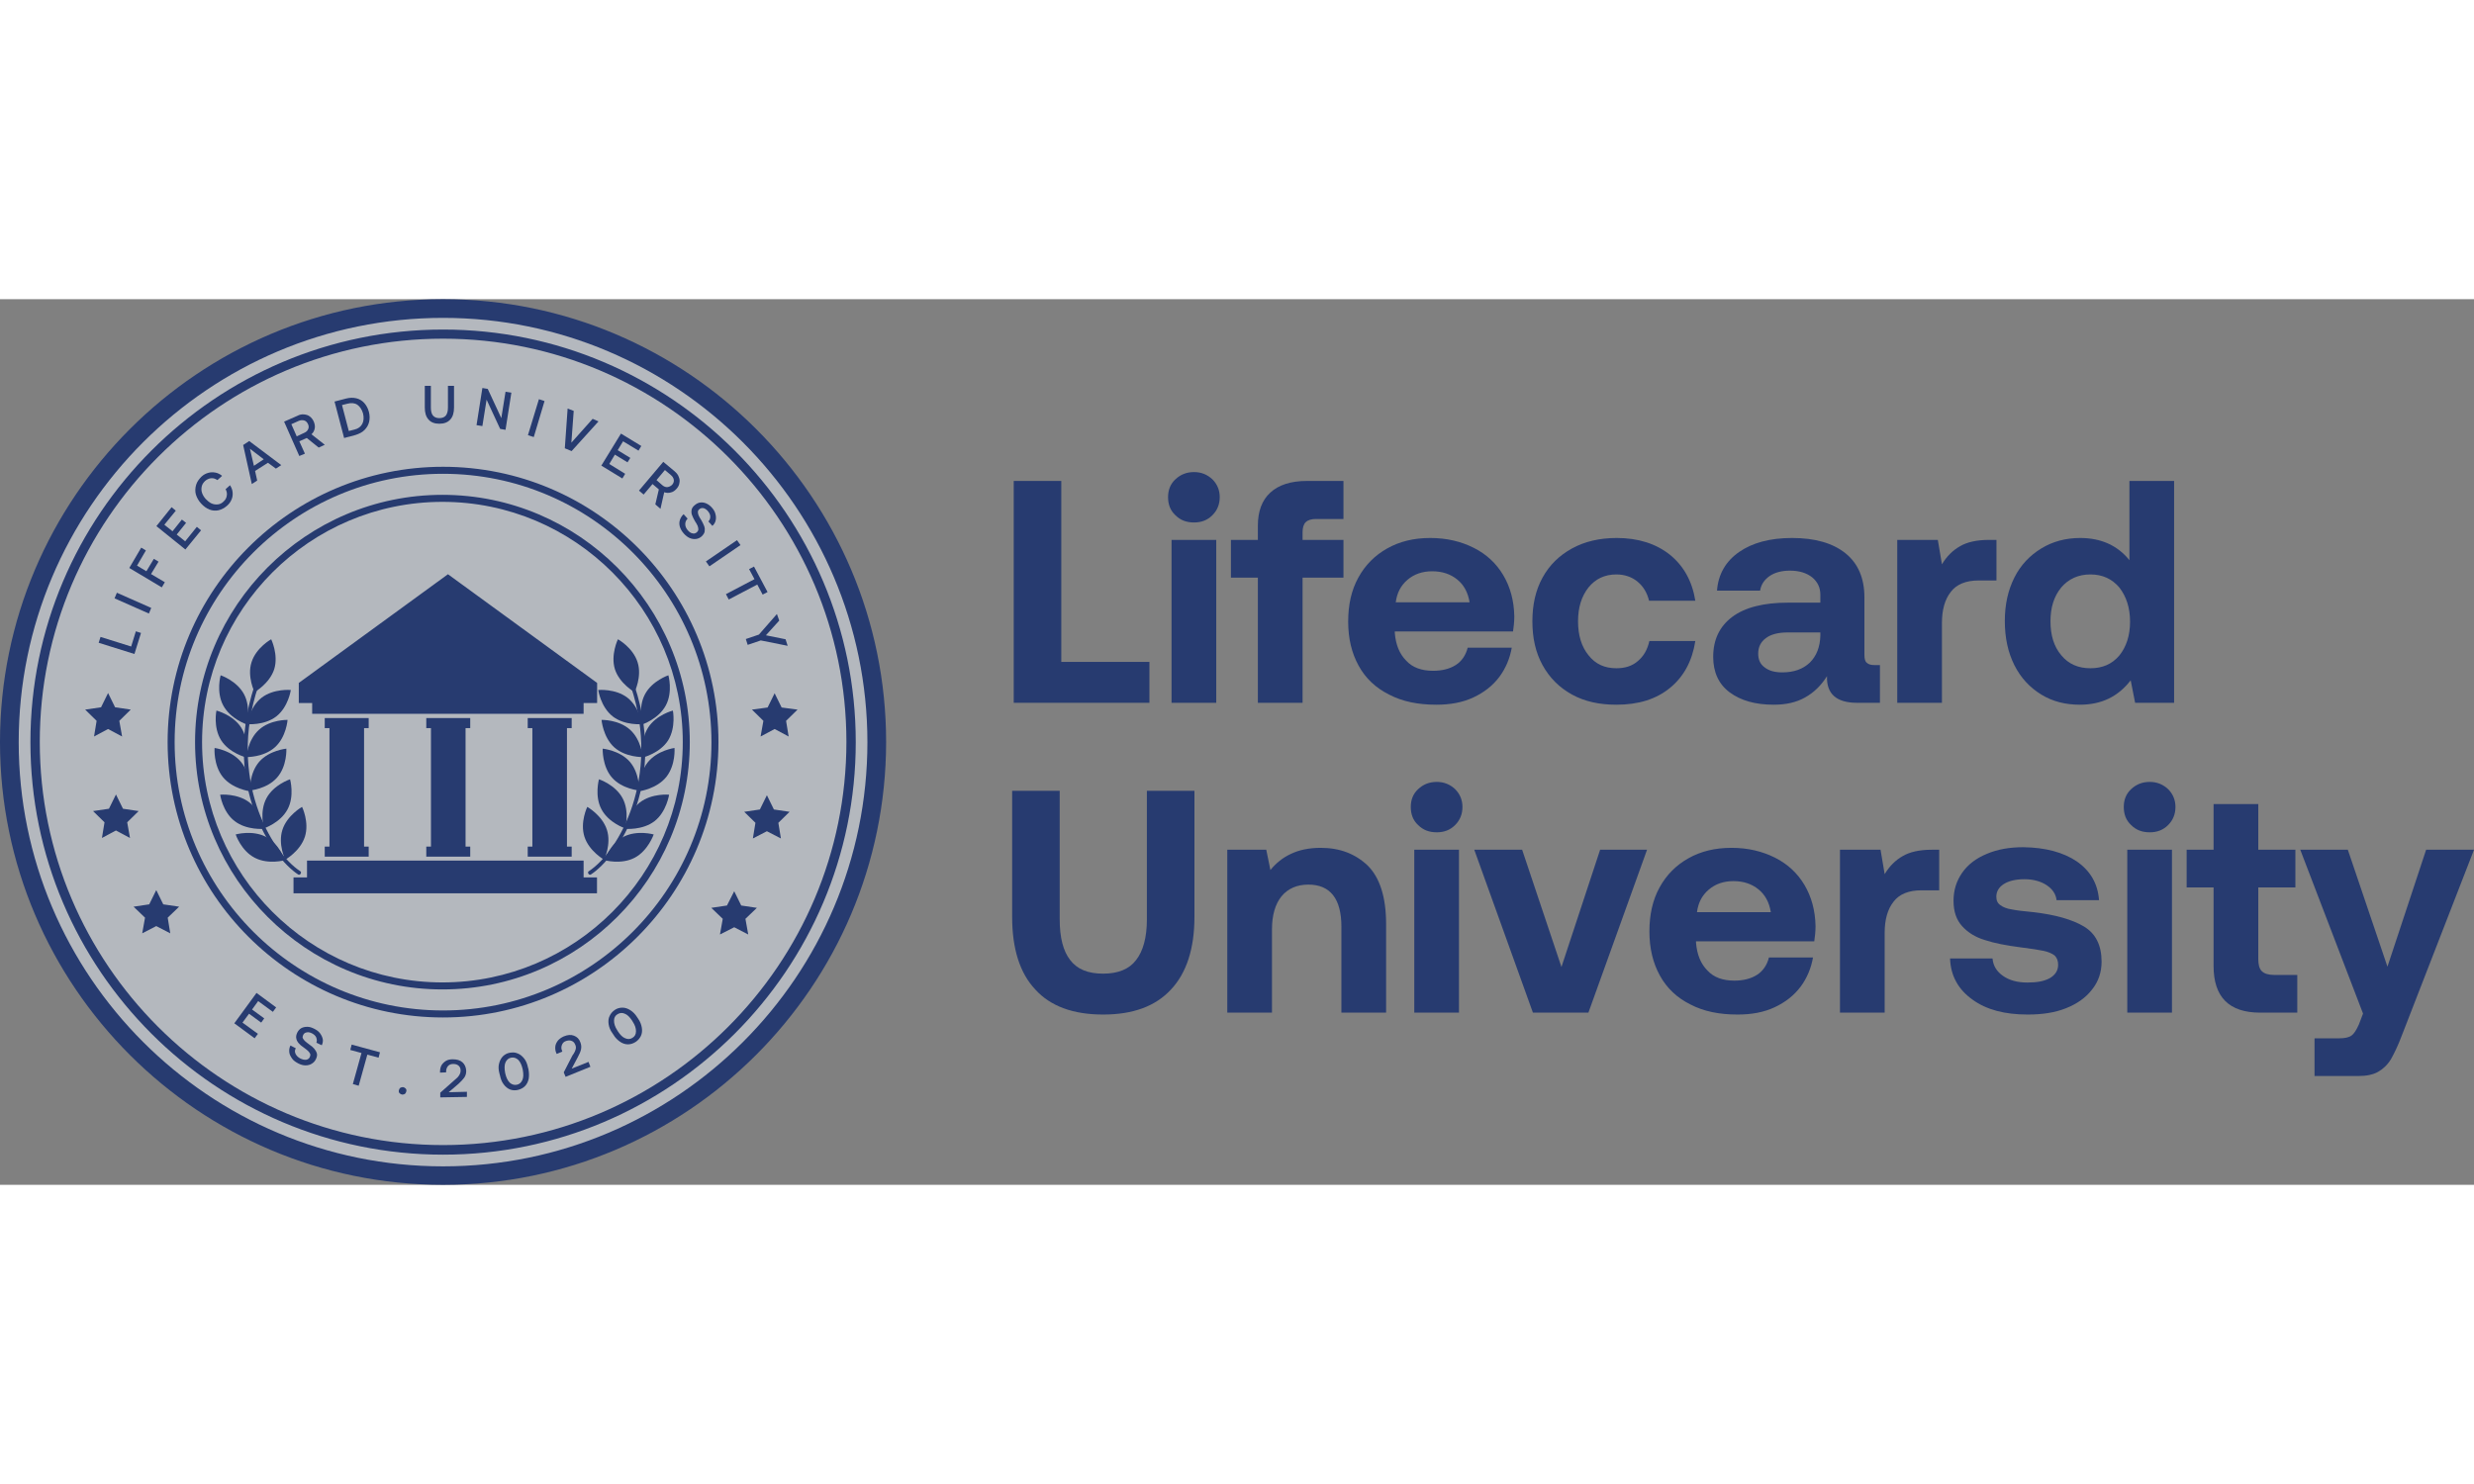 <svg width="150" height="90" viewBox="0 0 229 82" fill="none" xmlns="http://www.w3.org/2000/svg">
<rect x="0" y="0" width="229" height="82" fill="#808080" stroke="none"/>
<g clip-path="url(#clip0_433_7019)">
<path d="M81.132 41.012C81.132 63.173 63.169 81.157 40.987 81.157C18.826 81.136 0.863 63.173 0.863 41.012C0.863 18.851 18.826 0.867 41.008 0.867C63.169 0.867 81.132 18.83 81.132 41.012Z" fill="#E8F0FC" fill-opacity="0.5"/>
<path d="M41.011 82C18.395 82 0 63.605 0 41.011C0 18.395 18.395 0 41.011 0C63.626 0 82.022 18.395 82.022 41.011C82 63.605 63.605 82 41.011 82ZM41.011 1.731C19.348 1.731 1.731 19.348 1.731 41.011C1.731 62.674 19.348 80.29 41.011 80.29C62.674 80.29 80.29 62.674 80.29 41.011C80.269 19.348 62.652 1.731 41.011 1.731Z" fill="#273B70"/>
<path d="M41.009 66.505C26.964 66.505 15.516 55.078 15.516 41.011C15.516 26.944 26.942 15.518 41.009 15.518C55.077 15.518 66.503 26.944 66.503 41.011C66.482 55.057 55.055 66.505 41.009 66.505ZM41.009 16.167C27.31 16.167 16.165 27.312 16.165 41.011C16.165 54.711 27.31 65.856 41.009 65.856C54.709 65.856 65.854 54.711 65.854 41.011C65.832 27.312 54.709 16.167 41.009 16.167Z" fill="#273B70"/>
<path d="M41.014 79.207C19.956 79.207 2.816 62.067 2.816 41.01C2.816 19.953 19.956 2.812 41.014 2.812C62.071 2.812 79.211 19.953 79.211 41.01C79.211 62.067 62.071 79.207 41.014 79.207ZM41.014 3.657C20.433 3.657 3.682 20.407 3.682 40.988C3.682 61.569 20.433 78.32 41.014 78.32C61.595 78.32 78.346 61.569 78.346 40.988C78.346 20.407 61.595 3.657 41.014 3.657Z" fill="#273B70"/>
<path d="M40.952 63.909C28.334 63.909 18.055 53.629 18.055 41.012C18.055 28.395 28.334 18.115 40.952 18.115C53.569 18.115 63.848 28.395 63.848 41.012C63.848 53.629 53.59 63.909 40.952 63.909ZM40.952 18.765C28.681 18.765 18.704 28.741 18.704 41.012C18.704 53.283 28.681 63.26 40.952 63.26C53.222 63.26 63.199 53.283 63.199 41.012C63.199 28.741 53.222 18.765 40.952 18.765Z" fill="#273B70"/>
<path d="M71.701 36.486L72.35 37.806L73.822 38.001L72.761 39.04L72.999 40.49L71.701 39.797L70.402 40.49L70.662 39.04L69.602 38.001L71.052 37.806L71.701 36.486Z" fill="#273B70"/>
<path d="M67.961 54.818L68.61 56.139L70.06 56.355L68.999 57.372L69.259 58.822L67.961 58.151L66.641 58.822L66.9 57.372L65.84 56.355L67.29 56.139L67.961 54.818Z" fill="#273B70"/>
<path d="M70.986 45.928L71.635 47.248L73.085 47.464L72.046 48.481L72.284 49.931L70.986 49.261L69.688 49.931L69.925 48.481L68.887 47.464L70.337 47.248L70.986 45.928Z" fill="#273B70"/>
<path d="M10.004 36.465L9.354 37.785L7.883 38.001L8.943 39.04L8.705 40.49L10.004 39.798L11.302 40.49L11.043 39.04L12.103 38.001L10.653 37.785L10.004 36.465Z" fill="#273B70"/>
<path d="M14.463 54.711L13.813 56.031L12.363 56.248L13.424 57.265L13.164 58.715L14.463 58.044L15.761 58.715L15.523 57.265L16.583 56.248L15.112 56.031L14.463 54.711Z" fill="#273B70"/>
<path d="M10.734 45.859L10.085 47.179L8.613 47.396L9.674 48.435L9.436 49.885L10.734 49.192L12.033 49.885L11.773 48.435L12.833 47.396L11.383 47.179L10.734 45.859Z" fill="#273B70"/>
<path d="M55.271 37.391H27.656V35.53L41.464 25.467L55.271 35.53V37.391Z" fill="#273B70"/>
<path d="M54.02 36.268H28.895V38.389H54.02V36.268Z" fill="#273B70"/>
<path d="M54.02 51.98H28.418V53.56H54.02V51.98Z" fill="#273B70"/>
<path d="M55.259 53.537H27.168V55.009H55.259V53.537Z" fill="#273B70"/>
<path d="M34.127 38.783H30.059V39.714H34.127V38.783Z" fill="#273B70"/>
<path d="M34.127 50.684H30.059V51.614H34.127V50.684Z" fill="#273B70"/>
<path d="M33.699 39.232H30.496V50.746H33.699V39.232Z" fill="#273B70"/>
<path d="M43.526 38.783H39.457V39.714H43.526V38.783Z" fill="#273B70"/>
<path d="M43.526 50.684H39.457V51.614H43.526V50.684Z" fill="#273B70"/>
<path d="M43.094 39.232H39.891V50.746H43.094V39.232Z" fill="#273B70"/>
<path d="M52.916 38.783H48.848V39.714H52.916V38.783Z" fill="#273B70"/>
<path d="M52.916 50.684H48.848V51.614H52.916V50.684Z" fill="#273B70"/>
<path d="M52.48 39.236H49.277V50.75H52.48V39.236Z" fill="#273B70"/>
<path d="M25.383 34.258C24.95 35.6 23.565 36.379 23.565 36.379C23.565 36.379 22.851 34.951 23.284 33.609C23.717 32.246 25.102 31.488 25.102 31.488C25.102 31.488 25.794 32.917 25.383 34.258Z" fill="#273B70"/>
<path d="M25.576 38.632C24.451 39.497 22.871 39.346 22.871 39.346C22.871 39.346 23.109 37.766 24.213 36.9C25.338 36.035 26.918 36.186 26.918 36.186C26.918 36.186 26.702 37.744 25.576 38.632Z" fill="#273B70"/>
<path d="M20.661 37.614C21.331 38.869 22.825 39.367 22.825 39.367C22.825 39.367 23.258 37.83 22.587 36.575C21.916 35.32 20.422 34.822 20.422 34.822C20.422 34.822 19.99 36.359 20.661 37.614Z" fill="#273B70"/>
<path d="M25.449 41.486C24.388 42.438 22.809 42.394 22.809 42.394C22.809 42.394 22.917 40.815 23.977 39.862C25.038 38.91 26.617 38.953 26.617 38.953C26.617 38.953 26.509 40.533 25.449 41.486Z" fill="#273B70"/>
<path d="M20.467 40.838C21.224 42.029 22.761 42.418 22.761 42.418C22.761 42.418 23.085 40.86 22.328 39.67C21.57 38.479 20.034 38.09 20.034 38.09C20.034 38.09 19.709 39.626 20.467 40.838Z" fill="#273B70"/>
<path d="M25.64 44.299C24.71 45.359 23.13 45.489 23.13 45.489C23.13 45.489 23.065 43.909 23.995 42.827C24.926 41.767 26.506 41.615 26.506 41.615C26.506 41.615 26.593 43.238 25.64 44.299Z" fill="#273B70"/>
<path d="M20.62 44.234C21.507 45.338 23.087 45.554 23.087 45.554C23.087 45.554 23.217 43.975 22.329 42.871C21.442 41.767 19.862 41.551 19.862 41.551C19.862 41.551 19.732 43.109 20.62 44.234Z" fill="#273B70"/>
<path d="M26.612 47.243C25.941 48.498 24.426 48.996 24.426 48.996C24.426 48.996 23.994 47.459 24.665 46.204C25.335 44.949 26.85 44.451 26.85 44.451C26.85 44.451 27.283 46.009 26.612 47.243Z" fill="#273B70"/>
<path d="M21.721 48.325C22.846 49.191 24.426 49.039 24.426 49.039C24.426 49.039 24.188 47.459 23.084 46.593C21.959 45.728 20.379 45.879 20.379 45.879C20.379 45.879 20.595 47.459 21.721 48.325Z" fill="#273B70"/>
<path d="M28.22 49.776C27.787 51.118 26.402 51.897 26.402 51.897C26.402 51.897 25.709 50.468 26.142 49.127C26.575 47.785 27.96 47.006 27.96 47.006C27.96 47.006 28.653 48.434 28.22 49.776Z" fill="#273B70"/>
<path d="M23.591 51.724C24.846 52.373 26.383 51.94 26.383 51.94C26.383 51.94 25.863 50.425 24.608 49.776C23.353 49.127 21.816 49.559 21.816 49.559C21.816 49.559 22.314 51.074 23.591 51.724Z" fill="#273B70"/>
<path d="M27.631 53.282C27.61 53.282 27.61 53.26 27.588 53.26C26.398 52.481 24.601 50.425 23.498 47.266C22.61 44.755 21.918 40.73 23.562 35.774C23.584 35.687 23.692 35.644 23.779 35.666C23.866 35.687 23.909 35.795 23.887 35.882C21.095 44.301 25.034 51.161 27.783 52.957C27.869 53.001 27.891 53.109 27.826 53.195C27.783 53.282 27.718 53.304 27.631 53.282Z" fill="#273B70"/>
<path d="M56.916 34.258C57.348 35.6 58.733 36.379 58.733 36.379C58.733 36.379 59.448 34.951 59.015 33.609C58.582 32.246 57.197 31.488 57.197 31.488C57.197 31.488 56.504 32.917 56.916 34.258Z" fill="#273B70"/>
<path d="M56.717 38.632C57.842 39.497 59.422 39.346 59.422 39.346C59.422 39.346 59.184 37.766 58.08 36.9C56.955 36.035 55.375 36.186 55.375 36.186C55.375 36.186 55.591 37.744 56.717 38.632Z" fill="#273B70"/>
<path d="M61.63 37.614C60.959 38.869 59.465 39.367 59.465 39.367C59.465 39.367 59.033 37.83 59.704 36.575C60.374 35.32 61.868 34.822 61.868 34.822C61.868 34.822 62.301 36.359 61.63 37.614Z" fill="#273B70"/>
<path d="M56.848 41.486C57.909 42.438 59.489 42.394 59.489 42.394C59.489 42.394 59.38 40.815 58.32 39.862C57.26 38.91 55.68 38.953 55.68 38.953C55.68 38.953 55.809 40.533 56.848 41.486Z" fill="#273B70"/>
<path d="M61.851 40.838C61.094 42.029 59.557 42.418 59.557 42.418C59.557 42.418 59.233 40.86 59.99 39.67C60.748 38.479 62.284 38.09 62.284 38.09C62.284 38.09 62.587 39.626 61.851 40.838Z" fill="#273B70"/>
<path d="M56.652 44.299C57.582 45.359 59.162 45.489 59.162 45.489C59.162 45.489 59.227 43.909 58.297 42.827C57.366 41.767 55.786 41.615 55.786 41.615C55.786 41.615 55.721 43.238 56.652 44.299Z" fill="#273B70"/>
<path d="M61.677 44.234C60.79 45.338 59.21 45.554 59.21 45.554C59.21 45.554 59.08 43.975 59.967 42.871C60.855 41.767 62.434 41.551 62.434 41.551C62.434 41.551 62.564 43.109 61.677 44.234Z" fill="#273B70"/>
<path d="M55.68 47.243C56.351 48.498 57.866 48.996 57.866 48.996C57.866 48.996 58.299 47.459 57.628 46.204C56.957 44.949 55.442 44.451 55.442 44.451C55.442 44.451 55.009 46.009 55.68 47.243Z" fill="#273B70"/>
<path d="M60.592 48.325C59.467 49.191 57.887 49.039 57.887 49.039C57.887 49.039 58.125 47.459 59.228 46.593C60.354 45.728 61.934 45.879 61.934 45.879C61.934 45.879 61.696 47.459 60.592 48.325Z" fill="#273B70"/>
<path d="M54.099 49.776C54.532 51.118 55.917 51.897 55.917 51.897C55.917 51.897 56.61 50.468 56.177 49.127C55.744 47.785 54.359 47.006 54.359 47.006C54.359 47.006 53.666 48.434 54.099 49.776Z" fill="#273B70"/>
<path d="M58.733 51.724C57.478 52.373 55.941 51.94 55.941 51.94C55.941 51.94 56.461 50.425 57.716 49.776C58.971 49.127 60.508 49.559 60.508 49.559C60.508 49.559 59.988 51.074 58.733 51.724Z" fill="#273B70"/>
<path d="M54.662 53.282C54.684 53.282 54.684 53.26 54.706 53.26C55.896 52.481 57.692 50.425 58.796 47.266C59.683 44.755 60.376 40.73 58.731 35.774C58.709 35.687 58.601 35.644 58.514 35.666C58.428 35.687 58.385 35.795 58.406 35.882C61.198 44.301 57.259 51.161 54.511 52.957C54.424 53.001 54.403 53.109 54.467 53.195C54.511 53.282 54.597 53.304 54.662 53.282Z" fill="#273B70"/>
<path d="M9.133 31.812L9.306 31.271L12.141 32.159L12.574 30.752L13.05 30.903L12.444 32.851L9.133 31.812Z" fill="#273B70"/>
<path d="M10.818 27.18L13.999 28.586L13.783 29.106L10.602 27.699L10.818 27.18Z" fill="#273B70"/>
<path d="M13.072 23.004L13.505 23.264L12.683 24.67L13.549 25.19L14.241 24.043L14.674 24.302L13.981 25.449L15.258 26.207L14.977 26.683L11.969 24.887L13.072 23.004Z" fill="#273B70"/>
<path d="M15.883 19.26L16.273 19.584L15.212 20.883L15.97 21.489L16.835 20.407L17.225 20.71L16.359 21.792L17.139 22.419L18.221 21.078L18.61 21.402L17.16 23.177L14.477 21.013L15.883 19.26Z" fill="#273B70"/>
<path d="M18.155 17.183C18.241 16.901 18.415 16.663 18.653 16.425C18.847 16.252 19.042 16.144 19.28 16.079C19.497 16.014 19.713 16.014 19.951 16.058C20.168 16.101 20.384 16.209 20.557 16.36L20.124 16.75C19.93 16.62 19.735 16.555 19.54 16.577C19.345 16.599 19.15 16.685 18.977 16.837C18.826 16.988 18.718 17.14 18.674 17.334C18.631 17.529 18.631 17.724 18.696 17.919C18.761 18.113 18.869 18.308 19.042 18.503C19.215 18.676 19.388 18.828 19.583 18.914C19.778 19.001 19.973 19.022 20.168 19.001C20.362 18.979 20.535 18.893 20.687 18.741C20.86 18.59 20.968 18.395 20.99 18.2C21.033 18.005 20.99 17.789 20.882 17.594L21.293 17.226C21.423 17.443 21.509 17.637 21.531 17.875C21.553 18.092 21.531 18.308 21.444 18.525C21.358 18.741 21.228 18.936 21.033 19.109C20.795 19.325 20.514 19.477 20.233 19.542C19.951 19.607 19.67 19.585 19.388 19.477C19.107 19.369 18.847 19.174 18.609 18.914C18.371 18.654 18.22 18.373 18.133 18.092C18.047 17.811 18.068 17.464 18.155 17.183Z" fill="#273B70"/>
<path d="M22.508 13.503L23.07 13.135L26.035 15.364L25.538 15.688L24.802 15.147L23.611 15.905L23.806 16.792L23.309 17.117L22.508 13.503ZM24.412 14.823L23.135 13.849L23.503 15.429L24.412 14.823Z" fill="#273B70"/>
<path d="M28.136 10.668C28.331 10.689 28.526 10.732 28.677 10.862C28.829 10.97 28.959 11.144 29.045 11.338C29.132 11.555 29.175 11.771 29.132 11.966C29.089 12.182 29.002 12.356 28.829 12.507L30.062 13.481L29.5 13.741L28.396 12.853L27.704 13.156L28.223 14.303L27.704 14.52L26.297 11.338L27.53 10.797C27.725 10.689 27.942 10.646 28.136 10.668ZM28.158 12.377C28.353 12.291 28.461 12.182 28.526 12.031C28.591 11.879 28.591 11.728 28.504 11.555C28.418 11.382 28.309 11.274 28.158 11.23C28.007 11.187 27.833 11.187 27.639 11.274L26.968 11.576L27.465 12.702L28.158 12.377Z" fill="#273B70"/>
<path d="M32.047 9.197C32.393 9.11 32.696 9.11 32.977 9.175C33.259 9.24 33.519 9.392 33.713 9.608C33.908 9.824 34.06 10.106 34.146 10.43C34.233 10.755 34.233 11.08 34.168 11.361C34.103 11.642 33.951 11.902 33.735 12.118C33.519 12.335 33.237 12.465 32.913 12.573L31.852 12.854L30.965 9.478L32.047 9.197ZM33.54 11.534C33.67 11.274 33.692 10.95 33.605 10.582C33.497 10.214 33.324 9.954 33.086 9.781C32.826 9.608 32.523 9.586 32.177 9.673L31.657 9.803L32.285 12.205L32.804 12.075C33.172 11.989 33.41 11.794 33.54 11.534Z" fill="#273B70"/>
<path d="M39.883 10.04C39.883 10.365 39.948 10.624 40.078 10.776C40.208 10.927 40.402 11.014 40.662 11.014C40.943 11.014 41.138 10.927 41.268 10.776C41.398 10.603 41.463 10.365 41.463 10.04V8.027H42.026V10.018C42.026 10.516 41.917 10.884 41.679 11.144C41.441 11.403 41.117 11.533 40.662 11.533C40.229 11.533 39.883 11.403 39.667 11.144C39.428 10.884 39.32 10.516 39.32 10.018V8.027H39.883V10.04Z" fill="#273B70"/>
<path d="M44.65 8.223L45.148 8.309L46.403 11.014L46.793 8.569L47.334 8.655L46.793 12.097L46.295 12.01L45.04 9.305L44.65 11.75L44.109 11.664L44.65 8.223Z" fill="#273B70"/>
<path d="M50.404 9.433L49.408 12.766L48.867 12.593L49.884 9.26L50.404 9.433Z" fill="#273B70"/>
<path d="M53.104 10.343L52.887 13.287L54.857 11.079L55.398 11.317L52.909 14.066L52.281 13.806L52.541 10.127L53.104 10.343Z" fill="#273B70"/>
<path d="M59.361 13.592L59.101 14.025L57.673 13.159L57.175 13.982L58.344 14.696L58.084 15.107L56.915 14.393L56.396 15.259L57.868 16.168L57.608 16.601L55.66 15.41L57.478 12.445L59.361 13.592Z" fill="#273B70"/>
<path d="M62.824 16.446C62.91 16.64 62.932 16.814 62.889 17.008C62.867 17.203 62.78 17.376 62.629 17.549C62.477 17.723 62.304 17.852 62.088 17.896C61.871 17.96 61.677 17.939 61.482 17.874L61.136 19.41L60.659 18.999L60.984 17.614L60.4 17.116L59.577 18.09L59.145 17.723L61.395 15.06L62.434 15.926C62.629 16.099 62.759 16.251 62.824 16.446ZM61.309 17.225C61.46 17.355 61.633 17.419 61.785 17.398C61.936 17.376 62.088 17.311 62.218 17.181C62.347 17.03 62.391 16.878 62.369 16.727C62.347 16.576 62.261 16.424 62.109 16.294L61.547 15.818L60.768 16.749L61.309 17.225Z" fill="#273B70"/>
<path d="M63.429 20.839C63.429 21.034 63.516 21.228 63.667 21.401C63.797 21.553 63.949 21.661 64.1 21.683C64.252 21.726 64.382 21.683 64.511 21.575C64.598 21.488 64.641 21.401 64.641 21.315C64.641 21.207 64.62 21.12 64.576 20.99C64.533 20.882 64.446 20.731 64.317 20.536C64.208 20.341 64.122 20.168 64.057 19.995C63.992 19.843 63.992 19.67 64.014 19.519C64.035 19.367 64.143 19.194 64.317 19.064C64.468 18.934 64.641 18.848 64.814 18.826C65.009 18.805 65.182 18.826 65.377 18.913C65.572 18.999 65.745 19.129 65.896 19.302C66.048 19.475 66.178 19.67 66.221 19.887C66.286 20.103 66.286 20.298 66.243 20.493C66.199 20.687 66.091 20.86 65.94 20.99L65.572 20.579C65.702 20.449 65.745 20.298 65.745 20.125C65.745 19.951 65.658 19.778 65.528 19.627C65.399 19.475 65.269 19.389 65.117 19.346C64.966 19.324 64.836 19.346 64.728 19.454C64.641 19.519 64.598 19.605 64.598 19.713C64.598 19.8 64.62 19.908 64.663 20.017C64.706 20.125 64.793 20.276 64.922 20.471C65.031 20.666 65.117 20.839 65.182 21.012C65.247 21.185 65.247 21.337 65.225 21.51C65.204 21.661 65.096 21.813 64.944 21.964C64.793 22.094 64.62 22.181 64.425 22.202C64.23 22.224 64.035 22.202 63.84 22.116C63.646 22.029 63.472 21.899 63.299 21.704C63.126 21.51 62.996 21.293 62.931 21.077C62.867 20.86 62.867 20.644 62.931 20.449C62.996 20.255 63.105 20.06 63.278 19.908L63.646 20.319C63.494 20.471 63.429 20.644 63.429 20.839Z" fill="#273B70"/>
<path d="M68.543 22.767L65.665 24.736L65.34 24.282L68.218 22.312L68.543 22.767Z" fill="#273B70"/>
<path d="M71.047 27.115L70.593 27.353L70.095 26.422L67.455 27.807L67.195 27.31L69.836 25.924L69.338 24.994L69.792 24.756L71.047 27.115Z" fill="#273B70"/>
<path d="M72.13 29.756L70.896 31.12L72.714 31.488L72.909 32.094L70.42 31.596L69.208 32.007L69.035 31.466L70.247 31.055L71.913 29.15L72.13 29.756Z" fill="#273B70"/>
<path d="M25.561 65.574L25.258 65.985L23.895 64.99L23.332 65.769L24.458 66.591L24.176 66.981L23.051 66.159L22.445 66.981L23.873 68.02L23.57 68.431L21.688 67.046L23.744 64.232L25.561 65.574Z" fill="#273B70"/>
<path d="M27.361 69.88C27.448 70.053 27.599 70.204 27.816 70.312C28.011 70.399 28.184 70.442 28.335 70.421C28.487 70.399 28.617 70.312 28.681 70.161C28.725 70.053 28.747 69.966 28.703 69.858C28.66 69.771 28.595 69.685 28.508 69.598C28.422 69.512 28.27 69.403 28.097 69.274C27.902 69.144 27.751 69.014 27.643 68.884C27.535 68.754 27.448 68.603 27.426 68.451C27.383 68.278 27.426 68.105 27.513 67.91C27.599 67.737 27.729 67.586 27.881 67.499C28.032 67.412 28.227 67.369 28.444 67.369C28.66 67.369 28.855 67.434 29.071 67.542C29.288 67.65 29.482 67.78 29.612 67.954C29.742 68.127 29.828 68.3 29.872 68.495C29.915 68.689 29.872 68.884 29.785 69.079L29.288 68.841C29.352 68.668 29.331 68.516 29.266 68.343C29.201 68.192 29.049 68.062 28.876 67.975C28.703 67.888 28.53 67.845 28.379 67.888C28.227 67.91 28.119 67.997 28.054 68.148C28.011 68.256 27.989 68.343 28.032 68.43C28.076 68.516 28.14 68.603 28.227 68.689C28.314 68.776 28.465 68.884 28.638 69.014C28.833 69.144 28.985 69.274 29.093 69.403C29.201 69.533 29.288 69.685 29.331 69.836C29.374 69.988 29.331 70.183 29.244 70.356C29.158 70.55 29.028 70.68 28.855 70.788C28.681 70.897 28.487 70.94 28.27 70.94C28.054 70.94 27.837 70.875 27.621 70.767C27.383 70.637 27.167 70.507 27.037 70.312C26.907 70.118 26.799 69.945 26.777 69.728C26.755 69.512 26.777 69.317 26.885 69.1L27.383 69.36C27.275 69.512 27.275 69.706 27.361 69.88Z" fill="#273B70"/>
<path d="M35.17 69.73L35.041 70.228L34.002 69.946L33.201 72.825L32.66 72.673L33.461 69.795L32.422 69.513L32.552 69.016L35.17 69.73Z" fill="#273B70"/>
<path d="M37.308 72.953C37.416 72.975 37.481 73.018 37.546 73.083C37.611 73.148 37.632 73.234 37.611 73.343C37.589 73.451 37.546 73.516 37.481 73.581C37.416 73.624 37.33 73.646 37.221 73.646C37.113 73.624 37.048 73.581 36.983 73.516C36.918 73.451 36.897 73.364 36.918 73.256C36.94 73.148 36.983 73.083 37.048 73.018C37.135 72.975 37.221 72.953 37.308 72.953Z" fill="#273B70"/>
<path d="M42.505 71.849C42.592 71.719 42.635 71.567 42.635 71.416C42.635 71.221 42.57 71.07 42.44 70.961C42.31 70.853 42.159 70.81 41.942 70.81C41.748 70.81 41.575 70.875 41.466 71.005C41.358 71.134 41.293 71.308 41.293 71.524V71.589L40.73 71.611V71.524C40.73 71.308 40.774 71.113 40.86 70.94C40.968 70.766 41.098 70.637 41.272 70.528C41.445 70.42 41.661 70.377 41.899 70.377C42.289 70.377 42.592 70.463 42.808 70.658C43.025 70.853 43.133 71.113 43.154 71.437C43.154 71.675 43.111 71.87 42.981 72.065C42.851 72.238 42.678 72.433 42.44 72.649L41.531 73.428L43.219 73.385V73.861L40.752 73.904V73.472L42.072 72.303C42.289 72.13 42.419 72 42.505 71.849Z" fill="#273B70"/>
<path d="M46.186 70.81C46.251 70.529 46.359 70.312 46.532 70.117C46.706 69.944 46.922 69.814 47.182 69.771C47.441 69.728 47.679 69.728 47.917 69.836C48.156 69.923 48.35 70.096 48.523 70.312C48.697 70.529 48.805 70.81 48.87 71.135L48.913 71.286C48.978 71.632 48.978 71.935 48.935 72.195C48.87 72.476 48.761 72.693 48.588 72.866C48.415 73.039 48.199 73.147 47.939 73.212C47.679 73.277 47.42 73.255 47.203 73.169C46.987 73.082 46.77 72.909 46.619 72.693C46.446 72.476 46.338 72.173 46.273 71.849L46.23 71.697C46.143 71.373 46.121 71.07 46.186 70.81ZM47.312 70.226C47.074 70.269 46.9 70.42 46.792 70.659C46.684 70.897 46.684 71.221 46.749 71.589L46.77 71.697C46.857 72.065 46.987 72.347 47.182 72.541C47.377 72.714 47.593 72.779 47.831 72.736C48.069 72.693 48.242 72.541 48.35 72.303C48.459 72.065 48.459 71.741 48.394 71.373L48.372 71.264C48.285 70.897 48.156 70.615 47.961 70.42C47.766 70.247 47.55 70.182 47.312 70.226Z" fill="#273B70"/>
<path d="M53.285 69.448C53.328 69.296 53.307 69.145 53.242 69.015C53.177 68.842 53.047 68.712 52.896 68.669C52.744 68.604 52.571 68.626 52.376 68.69C52.181 68.755 52.073 68.885 52.008 69.058C51.943 69.231 51.943 69.405 52.03 69.599L52.052 69.664L51.532 69.881L51.489 69.794C51.402 69.599 51.381 69.383 51.402 69.188C51.424 68.993 51.511 68.82 51.64 68.647C51.77 68.496 51.943 68.366 52.181 68.258C52.549 68.106 52.852 68.084 53.134 68.193C53.415 68.301 53.61 68.496 53.718 68.799C53.805 69.015 53.826 69.231 53.783 69.448C53.74 69.664 53.631 69.902 53.48 70.184L52.917 71.244L54.475 70.617L54.649 71.071L52.355 72.002L52.181 71.59L52.982 70.032C53.177 69.772 53.242 69.599 53.285 69.448Z" fill="#273B70"/>
<path d="M56.337 67.132C56.294 66.851 56.316 66.591 56.424 66.375C56.532 66.137 56.684 65.964 56.9 65.812C57.116 65.661 57.355 65.596 57.614 65.596C57.874 65.596 58.112 65.682 58.35 65.834C58.588 65.985 58.804 66.202 58.978 66.483L59.064 66.613C59.259 66.894 59.367 67.175 59.41 67.457C59.454 67.738 59.432 67.976 59.324 68.214C59.216 68.431 59.064 68.626 58.826 68.777C58.588 68.928 58.35 68.993 58.112 68.993C57.874 68.993 57.614 68.907 57.398 68.755C57.181 68.604 56.943 68.388 56.77 68.085L56.684 67.955C56.489 67.695 56.381 67.414 56.337 67.132ZM57.16 66.202C56.943 66.332 56.835 66.526 56.835 66.808C56.835 67.067 56.922 67.37 57.138 67.695L57.203 67.803C57.419 68.128 57.636 68.344 57.874 68.431C58.112 68.539 58.35 68.517 58.545 68.388C58.761 68.258 58.869 68.063 58.869 67.781C58.869 67.5 58.783 67.219 58.566 66.894L58.502 66.786C58.285 66.461 58.069 66.245 57.831 66.158C57.593 66.05 57.376 66.072 57.16 66.202Z" fill="#273B70"/>
</g>
<path d="M93.834 37.371V16.829H98.236V33.585H106.394V37.371H93.834Z" fill="#273B70"/>
<path d="M112.227 16.683C112.667 17.123 112.902 17.68 112.902 18.326C112.902 19.001 112.667 19.558 112.227 19.999C111.758 20.468 111.2 20.674 110.525 20.674C109.821 20.674 109.263 20.468 108.794 19.999C108.324 19.558 108.119 19.001 108.119 18.326C108.119 17.68 108.324 17.123 108.794 16.683C109.263 16.243 109.821 16.008 110.525 16.008C111.2 16.008 111.758 16.243 112.227 16.683ZM108.442 22.288H112.579V37.371H108.442V22.288Z" fill="#273B70"/>
<path d="M116.431 22.288V20.967C116.431 19.647 116.812 18.619 117.575 17.915C118.338 17.211 119.454 16.829 120.979 16.829H124.354V20.351H121.801C121.361 20.351 121.038 20.468 120.862 20.644C120.657 20.85 120.569 21.172 120.569 21.583V22.288H124.354V25.78H120.569V37.371H116.431V25.78H113.937V22.288H116.431Z" fill="#273B70"/>
<path d="M125.73 25.78C126.376 24.606 127.256 23.726 128.4 23.08C129.545 22.434 130.865 22.111 132.391 22.111C133.917 22.111 135.238 22.434 136.412 23.021C137.585 23.608 138.495 24.459 139.141 25.545C139.786 26.631 140.138 27.892 140.168 29.36C140.168 29.888 140.109 30.357 140.05 30.768H129.105V30.886C129.193 32.001 129.545 32.852 130.161 33.468C130.748 34.114 131.599 34.407 132.655 34.407C133.477 34.407 134.181 34.231 134.739 33.879C135.296 33.527 135.678 32.969 135.854 32.265H139.933C139.757 33.263 139.375 34.172 138.788 34.965C138.172 35.786 137.38 36.402 136.382 36.872C135.384 37.341 134.24 37.547 132.949 37.547C131.247 37.547 129.809 37.253 128.577 36.608C127.344 35.992 126.405 35.111 125.759 33.937C125.114 32.764 124.791 31.414 124.791 29.858C124.791 28.303 125.084 26.953 125.73 25.78ZM136.03 28.069C135.883 27.159 135.502 26.454 134.886 25.956C134.269 25.457 133.506 25.193 132.567 25.193C131.658 25.193 130.895 25.457 130.278 25.985C129.662 26.513 129.31 27.188 129.193 28.069H136.03Z" fill="#273B70"/>
<path d="M154.578 35.992C153.286 37.048 151.643 37.547 149.618 37.547C148.034 37.547 146.684 37.253 145.51 36.608C144.336 35.962 143.427 35.053 142.781 33.879C142.135 32.705 141.842 31.355 141.842 29.829C141.842 28.303 142.135 26.953 142.781 25.78C143.427 24.606 144.336 23.726 145.51 23.08C146.684 22.434 148.063 22.111 149.648 22.111C151.643 22.111 153.286 22.64 154.578 23.667C155.839 24.694 156.632 26.102 156.925 27.922H152.641C152.465 27.188 152.113 26.601 151.584 26.161C151.056 25.721 150.381 25.486 149.618 25.486C148.532 25.486 147.682 25.897 147.036 26.689C146.39 27.511 146.068 28.538 146.068 29.829C146.068 31.12 146.39 32.177 147.036 32.969C147.682 33.791 148.532 34.172 149.618 34.172C150.411 34.172 151.085 33.967 151.614 33.497C152.142 33.057 152.494 32.441 152.67 31.648H156.925C156.632 33.497 155.869 34.935 154.578 35.992Z" fill="#273B70"/>
<path d="M174.013 33.879V37.371H171.9C169.993 37.371 169.054 36.549 169.112 34.906C168.555 35.786 167.88 36.432 167.088 36.872C166.266 37.341 165.297 37.547 164.182 37.547C162.48 37.547 161.131 37.165 160.103 36.402C159.076 35.639 158.578 34.524 158.578 33.116C158.578 31.531 159.164 30.299 160.338 29.418C161.512 28.538 163.243 28.098 165.503 28.098H168.496V27.364C168.496 26.689 168.232 26.161 167.733 25.75C167.205 25.339 166.53 25.134 165.679 25.134C164.916 25.134 164.27 25.31 163.801 25.633C163.302 25.985 163.009 26.425 162.921 26.983H158.93C159.047 25.457 159.751 24.254 160.984 23.403C162.216 22.552 163.83 22.111 165.884 22.111C167.997 22.111 169.641 22.581 170.814 23.52C171.988 24.459 172.575 25.838 172.575 27.599V32.91C172.575 33.292 172.634 33.556 172.81 33.673C172.956 33.82 173.191 33.879 173.543 33.879H174.013ZM168.496 30.856H165.474C164.593 30.856 163.918 31.032 163.449 31.384C162.979 31.737 162.744 32.206 162.744 32.822C162.744 33.35 162.921 33.791 163.331 34.084C163.742 34.407 164.27 34.554 164.975 34.554C166.031 34.554 166.882 34.26 167.528 33.644C168.144 33.028 168.467 32.206 168.496 31.15V30.856Z" fill="#273B70"/>
<path d="M184.798 22.288V26.044H183.155C181.981 26.044 181.101 26.396 180.573 27.1C180.015 27.804 179.751 28.773 179.751 29.976V37.371H175.614V22.288H179.37L179.751 24.547C180.191 23.814 180.749 23.256 181.424 22.875C182.069 22.493 182.979 22.288 184.094 22.288H184.798Z" fill="#273B70"/>
<path d="M201.242 16.829V37.371H197.633L197.222 35.287C196.048 36.813 194.493 37.547 192.527 37.547C191.177 37.547 190.003 37.253 188.947 36.608C187.891 35.962 187.04 35.053 186.453 33.879C185.866 32.705 185.572 31.355 185.572 29.8C185.572 28.274 185.866 26.953 186.453 25.78C187.04 24.606 187.891 23.726 188.947 23.08C190.003 22.434 191.207 22.111 192.556 22.111C194.493 22.111 196.019 22.816 197.105 24.166V16.829H201.242ZM196.166 32.998C196.811 32.206 197.164 31.15 197.164 29.858C197.164 28.567 196.811 27.511 196.166 26.689C195.491 25.897 194.611 25.486 193.495 25.486C192.38 25.486 191.471 25.897 190.796 26.689C190.121 27.511 189.798 28.538 189.798 29.829C189.798 31.12 190.121 32.177 190.796 32.969C191.471 33.791 192.38 34.172 193.495 34.172C194.611 34.172 195.491 33.791 196.166 32.998Z" fill="#273B70"/>
<path d="M98.089 45.517V57.431C98.089 59.103 98.412 60.365 99.058 61.187C99.703 62.038 100.701 62.448 102.109 62.448C103.489 62.448 104.516 62.038 105.161 61.187C105.807 60.365 106.159 59.103 106.159 57.431V45.517H110.561V57.196C110.561 60.13 109.827 62.39 108.389 63.916C106.951 65.471 104.868 66.234 102.109 66.234C99.351 66.234 97.238 65.471 95.83 63.916C94.392 62.39 93.688 60.13 93.688 57.196V45.517H98.089Z" fill="#273B70"/>
<path d="M126.6 52.442C127.715 53.557 128.302 55.347 128.302 57.871V66.058H124.164V58.105C124.164 55.523 123.137 54.203 121.112 54.203C120.026 54.203 119.205 54.584 118.618 55.288C118.031 56.022 117.738 57.049 117.738 58.34V66.058H113.6V50.975H117.209L117.591 52.853C118.119 52.207 118.735 51.708 119.498 51.356C120.232 51.004 121.142 50.799 122.257 50.799C124.017 50.799 125.455 51.356 126.6 52.442Z" fill="#273B70"/>
<path d="M134.694 45.37C135.134 45.81 135.369 46.368 135.369 47.013C135.369 47.688 135.134 48.246 134.694 48.686C134.225 49.155 133.667 49.361 132.992 49.361C132.288 49.361 131.73 49.155 131.261 48.686C130.791 48.246 130.586 47.688 130.586 47.013C130.586 46.368 130.791 45.81 131.261 45.37C131.73 44.93 132.288 44.695 132.992 44.695C133.667 44.695 134.225 44.93 134.694 45.37ZM130.909 50.975H135.046V66.058H130.909V50.975Z" fill="#273B70"/>
<path d="M136.462 50.975H140.893L144.532 61.832L148.112 50.975H152.455L147.027 66.058H141.891L136.462 50.975Z" fill="#273B70"/>
<path d="M153.613 54.467C154.259 53.293 155.139 52.413 156.284 51.767C157.428 51.121 158.749 50.799 160.275 50.799C161.8 50.799 163.121 51.121 164.295 51.708C165.469 52.295 166.378 53.146 167.024 54.232C167.669 55.318 168.022 56.58 168.051 58.047C168.051 58.575 167.992 59.044 167.933 59.455H156.988V59.573C157.076 60.688 157.428 61.539 158.044 62.155C158.631 62.801 159.482 63.094 160.539 63.094C161.36 63.094 162.065 62.918 162.622 62.566C163.18 62.214 163.561 61.656 163.737 60.952H167.816C167.64 61.95 167.259 62.859 166.672 63.652C166.055 64.473 165.263 65.09 164.265 65.559C163.268 66.028 162.123 66.234 160.832 66.234C159.13 66.234 157.692 65.941 156.46 65.295C155.227 64.679 154.288 63.798 153.643 62.624C152.997 61.451 152.674 60.101 152.674 58.546C152.674 56.99 152.968 55.641 153.613 54.467ZM163.913 56.756C163.767 55.846 163.385 55.142 162.769 54.643C162.153 54.144 161.39 53.88 160.451 53.88C159.541 53.88 158.778 54.144 158.162 54.672C157.545 55.2 157.193 55.875 157.076 56.756H163.913Z" fill="#273B70"/>
<path d="M179.497 50.975V54.731H177.854C176.68 54.731 175.799 55.083 175.271 55.787C174.714 56.492 174.45 57.46 174.45 58.663V66.058H170.312V50.975H174.068L174.45 53.234C174.89 52.501 175.447 51.943 176.122 51.562C176.768 51.18 177.678 50.975 178.793 50.975H179.497Z" fill="#273B70"/>
<path d="M184.433 61.04C184.492 61.715 184.814 62.243 185.401 62.654C185.988 63.065 186.722 63.27 187.661 63.27C188.541 63.27 189.216 63.153 189.744 62.859C190.243 62.566 190.507 62.155 190.507 61.627C190.507 61.245 190.39 60.952 190.155 60.746C189.92 60.57 189.568 60.424 189.157 60.336C188.717 60.248 188.013 60.13 187.045 60.013C185.695 59.837 184.609 59.631 183.729 59.338C182.848 59.074 182.144 58.634 181.616 58.047C181.088 57.46 180.824 56.697 180.824 55.699C180.824 54.731 181.088 53.88 181.616 53.117C182.144 52.354 182.907 51.767 183.905 51.356C184.873 50.945 185.988 50.74 187.279 50.74C189.334 50.769 190.977 51.209 192.239 52.06C193.5 52.941 194.175 54.115 194.293 55.641H190.361C190.302 55.083 189.979 54.613 189.451 54.261C188.923 53.909 188.218 53.704 187.397 53.704C186.604 53.704 185.959 53.85 185.489 54.144C185.02 54.437 184.785 54.848 184.785 55.318C184.785 55.67 184.902 55.934 185.167 56.11C185.401 56.286 185.753 56.433 186.164 56.492C186.575 56.58 187.25 56.667 188.218 56.756C190.243 56.99 191.798 57.431 192.884 58.076C193.97 58.722 194.528 59.807 194.528 61.333C194.528 62.331 194.234 63.182 193.647 63.916C193.06 64.679 192.268 65.236 191.241 65.647C190.214 66.058 189.04 66.234 187.69 66.234C185.577 66.234 183.875 65.794 182.584 64.855C181.264 63.916 180.559 62.654 180.501 61.04H184.433Z" fill="#273B70"/>
<path d="M200.691 45.37C201.131 45.81 201.366 46.368 201.366 47.013C201.366 47.688 201.131 48.246 200.691 48.686C200.222 49.155 199.664 49.361 198.989 49.361C198.285 49.361 197.727 49.155 197.258 48.686C196.788 48.246 196.583 47.688 196.583 47.013C196.583 46.368 196.788 45.81 197.258 45.37C197.727 44.93 198.285 44.695 198.989 44.695C199.664 44.695 200.222 44.93 200.691 45.37ZM196.906 50.975H201.043V66.058H196.906V50.975Z" fill="#273B70"/>
<path d="M204.895 54.467H202.401V50.975H204.895V46.749H209.033V50.975H212.466V54.467H209.033V61.069C209.033 61.597 209.121 61.979 209.355 62.214C209.59 62.448 209.972 62.566 210.5 62.566H212.642V66.058H209.209C206.333 66.058 204.895 64.62 204.895 61.744V54.467Z" fill="#273B70"/>
<path d="M217.321 50.975L220.989 61.803L224.569 50.975H229L222.309 68.2C221.957 69.139 221.605 69.843 221.312 70.371C220.989 70.9 220.578 71.281 220.109 71.545C219.639 71.809 219.023 71.927 218.26 71.927H214.24V68.435H216.529C217.057 68.435 217.438 68.347 217.673 68.171C217.908 67.995 218.113 67.672 218.348 67.144L218.729 66.146L212.919 50.975H217.321Z" fill="#273B70"/>
<defs>
<clipPath id="clip0_433_7019">
<rect width="90" height="90" fill="white"/>
</clipPath>
</defs>
</svg>
